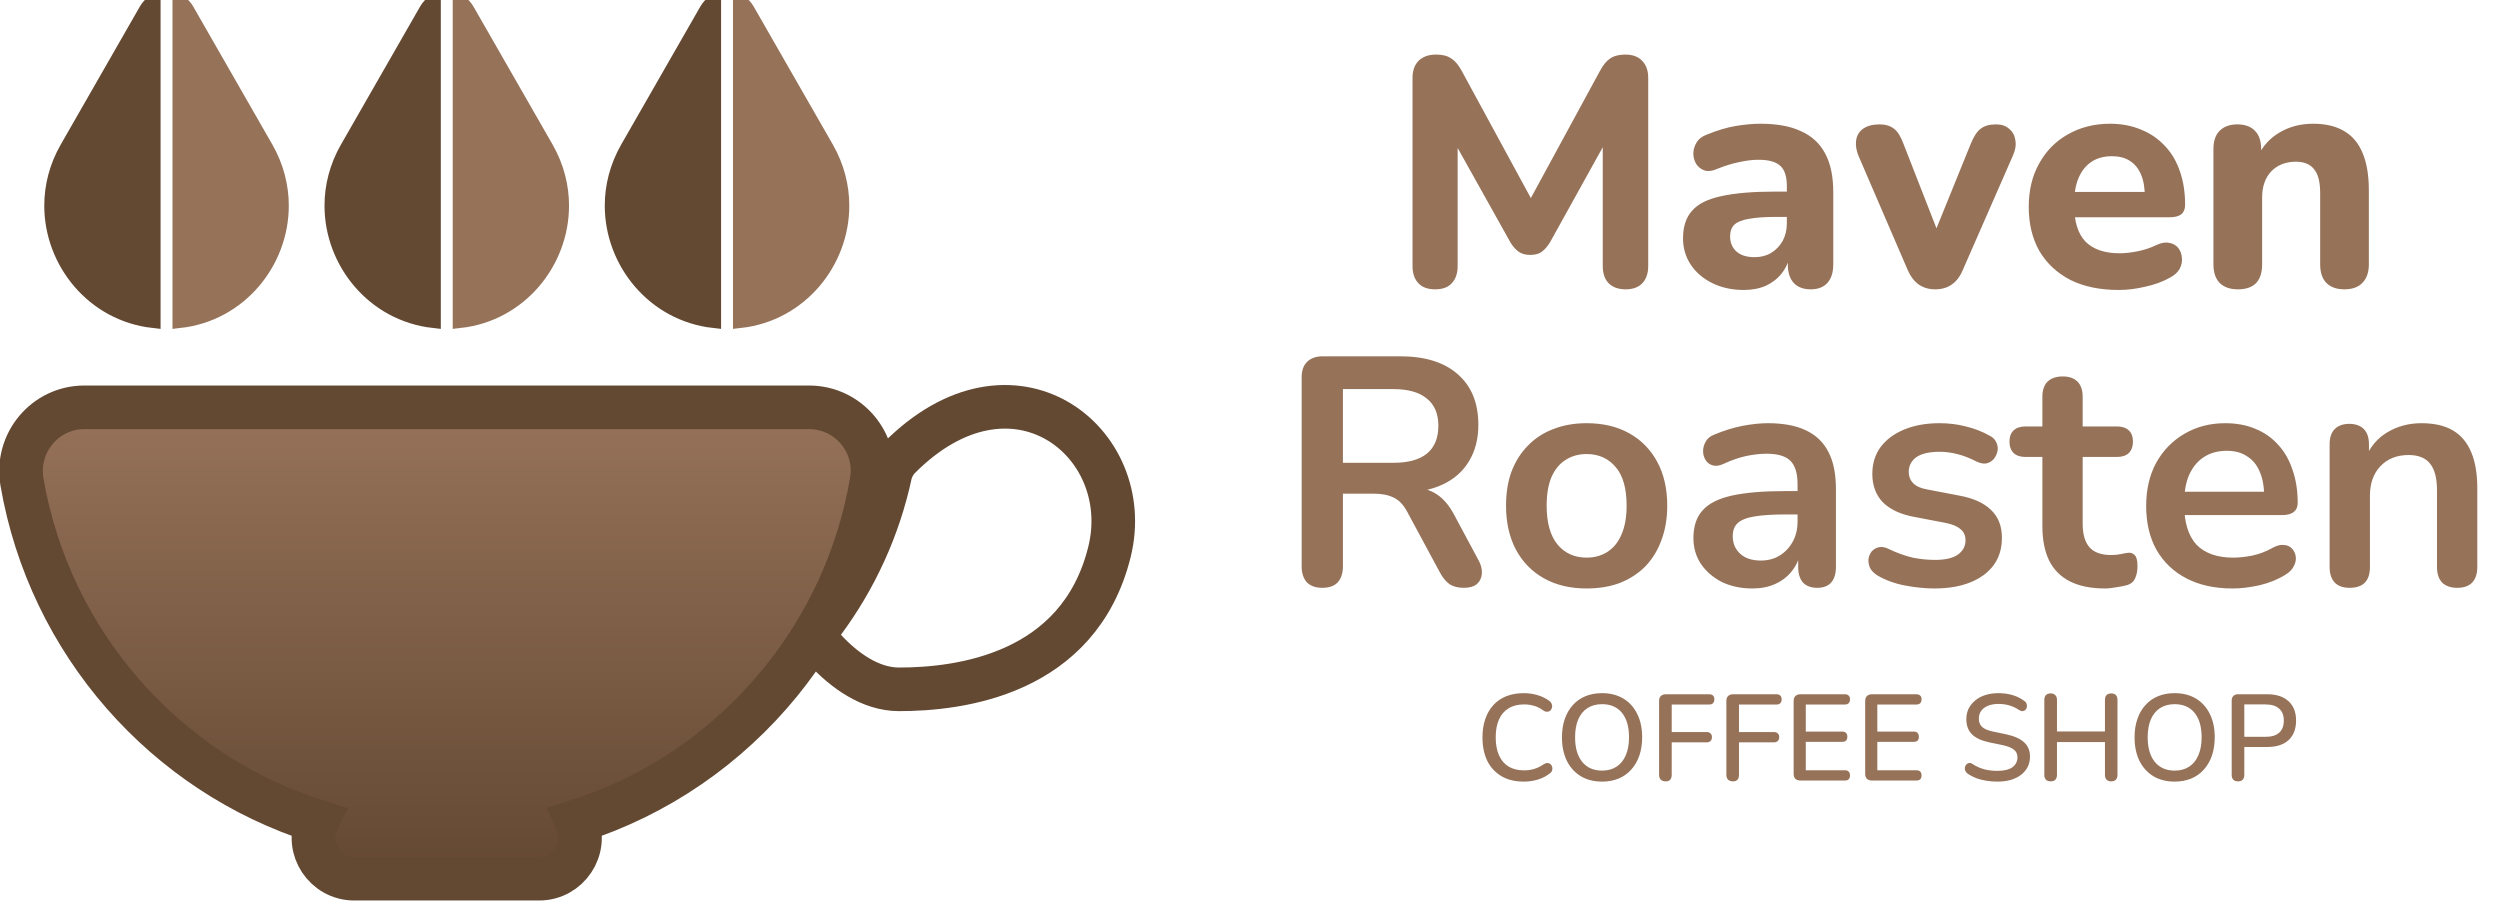 <svg width="172" height="62" viewBox="0 0 172 62" fill="none" xmlns="http://www.w3.org/2000/svg">
<g clip-path="url(#clip0_13_360)">
<path d="M55.671 28.024C58.354 28.024 60.423 30.45 59.966 33.112C59.963 33.129 59.961 33.146 59.958 33.162C59.071 38.325 56.864 43.032 53.705 46.921C50.092 51.368 45.23 54.746 39.659 56.514C39.664 56.526 39.669 56.538 39.675 56.55C40.472 58.394 39.095 60.454 37.098 60.454H24.37C22.373 60.454 20.997 58.394 21.794 56.55C21.799 56.538 21.804 56.526 21.81 56.514C11.367 53.203 3.418 44.227 1.512 33.165C1.05 30.481 3.095 28.024 5.799 28.024H55.671Z" fill="url(#paint0_linear_13_360)" stroke="#634832" stroke-width="3" stroke-miterlimit="10"/>
<path d="M76.33 37.978C74.233 46.43 65.998 47.426 61.853 47.426C59.882 47.426 58.088 46.13 56.749 44.685C56.264 44.162 56.219 43.361 56.645 42.788C58.852 39.81 60.454 36.348 61.26 32.588C61.333 32.244 61.603 31.763 61.853 31.517C69.686 23.612 78.207 30.416 76.33 37.978Z" stroke="#634832" stroke-width="3" stroke-miterlimit="10"/>
<path d="M10.548 0.164V22.069C6.417 21.607 3.546 18.029 3.546 14.153C3.546 12.828 3.881 11.469 4.617 10.186L10.056 0.699C10.186 0.473 10.354 0.296 10.548 0.164Z" fill="#634832" stroke="#634832" stroke-miterlimit="10"/>
<path d="M19.369 14.151C19.369 18.027 16.499 21.607 12.367 22.069V0.162C12.56 0.294 12.73 0.473 12.86 0.699L18.299 10.186C19.033 11.468 19.369 12.828 19.369 14.151Z" fill="#967259" stroke="#967259" stroke-miterlimit="10"/>
<path d="M29.828 0.164V22.069C25.698 21.607 22.826 18.029 22.826 14.153C22.826 12.828 23.161 11.469 23.897 10.186L29.337 0.699C29.466 0.473 29.634 0.296 29.828 0.164Z" fill="#634832" stroke="#634832" stroke-miterlimit="10"/>
<path d="M38.649 14.151C38.649 18.027 35.779 21.607 31.646 22.069V0.162C31.841 0.294 32.01 0.473 32.14 0.699L37.579 10.186C38.313 11.468 38.649 12.828 38.649 14.151Z" fill="#967259" stroke="#967259" stroke-miterlimit="10"/>
<path d="M49.11 0.162V22.069C44.978 21.607 42.108 18.027 42.108 14.151C42.108 12.828 42.444 11.468 43.177 10.186L48.617 0.699C48.746 0.473 48.916 0.294 49.11 0.162Z" fill="#634832" stroke="#634832" stroke-miterlimit="10"/>
<path d="M57.931 14.152C57.931 18.029 55.059 21.607 50.929 22.069V0.164C51.123 0.296 51.291 0.473 51.42 0.699L56.86 10.186C57.595 11.468 57.931 12.828 57.931 14.152Z" fill="#967259" stroke="#967259" stroke-miterlimit="10"/>
<path d="M98.734 19.906C98.231 19.906 97.846 19.764 97.58 19.481C97.314 19.198 97.181 18.804 97.181 18.297V5.363C97.181 4.856 97.321 4.462 97.602 4.179C97.898 3.896 98.297 3.754 98.8 3.754C99.244 3.754 99.591 3.844 99.843 4.022C100.109 4.186 100.353 4.477 100.575 4.894L105.699 14.321H104.945L110.069 4.894C110.291 4.477 110.528 4.186 110.779 4.022C111.045 3.844 111.393 3.754 111.822 3.754C112.325 3.754 112.709 3.896 112.975 4.179C113.256 4.462 113.397 4.856 113.397 5.363V18.297C113.397 18.804 113.264 19.198 112.997 19.481C112.731 19.764 112.347 19.906 111.844 19.906C111.341 19.906 110.949 19.764 110.668 19.481C110.402 19.198 110.269 18.804 110.269 18.297V9.25H110.757L106.631 16.689C106.453 16.972 106.261 17.188 106.054 17.337C105.862 17.471 105.603 17.538 105.278 17.538C104.952 17.538 104.686 17.463 104.479 17.314C104.272 17.165 104.087 16.957 103.924 16.689L99.754 9.228H100.286V18.297C100.286 18.804 100.153 19.198 99.887 19.481C99.636 19.764 99.251 19.906 98.734 19.906ZM119.962 19.95C119.164 19.95 118.447 19.794 117.811 19.481C117.175 19.169 116.679 18.744 116.324 18.208C115.969 17.672 115.792 17.069 115.792 16.398C115.792 15.594 115.999 14.961 116.413 14.5C116.827 14.023 117.5 13.688 118.432 13.494C119.363 13.286 120.598 13.182 122.136 13.182H123.312V14.924H122.159C121.404 14.924 120.791 14.969 120.317 15.058C119.859 15.133 119.526 15.267 119.319 15.46C119.127 15.654 119.031 15.922 119.031 16.264C119.031 16.681 119.171 17.024 119.452 17.292C119.748 17.56 120.169 17.694 120.717 17.694C121.146 17.694 121.523 17.597 121.848 17.404C122.188 17.195 122.454 16.92 122.647 16.577C122.839 16.22 122.935 15.818 122.935 15.371V12.802C122.935 12.147 122.787 11.685 122.491 11.417C122.196 11.134 121.693 10.992 120.983 10.992C120.584 10.992 120.147 11.044 119.674 11.149C119.216 11.238 118.705 11.395 118.143 11.618C117.818 11.767 117.53 11.804 117.278 11.73C117.027 11.64 116.835 11.491 116.702 11.283C116.568 11.059 116.502 10.821 116.502 10.568C116.502 10.3 116.576 10.047 116.724 9.808C116.872 9.555 117.116 9.369 117.456 9.25C118.151 8.967 118.802 8.773 119.408 8.669C120.029 8.565 120.598 8.513 121.116 8.513C122.255 8.513 123.186 8.684 123.911 9.027C124.65 9.354 125.205 9.868 125.575 10.568C125.944 11.253 126.129 12.139 126.129 13.226V18.186C126.129 18.737 125.996 19.161 125.73 19.459C125.464 19.757 125.079 19.906 124.577 19.906C124.074 19.906 123.682 19.757 123.401 19.459C123.135 19.161 123.002 18.737 123.002 18.186V17.359L123.157 17.493C123.068 17.999 122.876 18.439 122.58 18.811C122.299 19.169 121.937 19.451 121.493 19.66C121.049 19.854 120.539 19.95 119.962 19.95ZM133.134 19.906C132.705 19.906 132.328 19.794 132.002 19.571C131.677 19.332 131.418 18.982 131.226 18.521L127.876 10.747C127.714 10.359 127.655 10.002 127.699 9.674C127.743 9.332 127.899 9.064 128.165 8.87C128.446 8.662 128.83 8.557 129.318 8.557C129.718 8.557 130.043 8.654 130.294 8.848C130.546 9.027 130.768 9.376 130.96 9.898L133.577 16.599H132.868L135.596 9.875C135.803 9.369 136.032 9.027 136.284 8.848C136.535 8.654 136.883 8.557 137.326 8.557C137.711 8.557 138.014 8.662 138.236 8.87C138.473 9.064 138.613 9.324 138.657 9.652C138.717 9.98 138.657 10.337 138.48 10.724L135.064 18.521C134.871 18.997 134.613 19.347 134.287 19.571C133.977 19.794 133.592 19.906 133.134 19.906ZM145.766 19.95C144.48 19.95 143.371 19.72 142.439 19.258C141.522 18.781 140.812 18.119 140.309 17.27C139.821 16.406 139.577 15.393 139.577 14.232C139.577 13.1 139.814 12.109 140.287 11.26C140.76 10.397 141.418 9.726 142.261 9.25C143.119 8.758 144.088 8.513 145.167 8.513C145.951 8.513 146.661 8.647 147.297 8.915C147.933 9.168 148.48 9.54 148.938 10.032C149.397 10.508 149.744 11.097 149.981 11.797C150.218 12.482 150.336 13.249 150.336 14.098C150.336 14.38 150.247 14.597 150.07 14.745C149.892 14.879 149.634 14.946 149.293 14.946H142.328V13.204H147.918L147.563 13.517C147.563 12.906 147.474 12.4 147.297 11.998C147.119 11.581 146.861 11.268 146.521 11.059C146.195 10.851 145.788 10.747 145.3 10.747C144.753 10.747 144.287 10.873 143.903 11.126C143.518 11.38 143.223 11.745 143.016 12.221C142.809 12.698 142.705 13.271 142.705 13.941V14.12C142.705 15.252 142.964 16.086 143.481 16.622C144.014 17.158 144.798 17.426 145.833 17.426C146.188 17.426 146.594 17.381 147.053 17.292C147.511 17.203 147.94 17.061 148.34 16.868C148.68 16.704 148.983 16.652 149.249 16.711C149.515 16.756 149.722 16.875 149.87 17.069C150.018 17.262 150.099 17.486 150.114 17.739C150.144 17.992 150.092 18.245 149.959 18.498C149.826 18.737 149.604 18.938 149.293 19.102C148.791 19.384 148.221 19.593 147.585 19.727C146.964 19.876 146.358 19.95 145.766 19.95ZM153.97 19.906C153.423 19.906 153.002 19.757 152.706 19.459C152.425 19.161 152.284 18.737 152.284 18.186V10.255C152.284 9.704 152.425 9.287 152.706 9.004C153.002 8.706 153.408 8.557 153.926 8.557C154.458 8.557 154.865 8.706 155.146 9.004C155.427 9.287 155.567 9.704 155.567 10.255V11.528L155.323 10.791C155.664 10.062 156.166 9.503 156.832 9.116C157.512 8.714 158.281 8.513 159.139 8.513C160.011 8.513 160.729 8.684 161.291 9.027C161.852 9.354 162.275 9.861 162.554 10.546C162.836 11.216 162.977 12.072 162.977 13.115V18.186C162.977 18.737 162.829 19.161 162.534 19.459C162.252 19.757 161.838 19.906 161.291 19.906C160.759 19.906 160.344 19.757 160.048 19.459C159.767 19.161 159.627 18.737 159.627 18.186V13.271C159.627 12.511 159.486 11.968 159.205 11.64C158.939 11.298 158.525 11.126 157.963 11.126C157.253 11.126 156.684 11.35 156.255 11.797C155.841 12.243 155.634 12.839 155.634 13.584V18.186C155.634 19.332 155.079 19.906 153.97 19.906Z" fill="#967259"/>
<path d="M90.973 40.442C90.515 40.442 90.16 40.316 89.909 40.062C89.672 39.794 89.554 39.429 89.554 38.968V25.966C89.554 25.49 89.679 25.132 89.931 24.894C90.182 24.641 90.537 24.514 90.996 24.514H96.342C98.057 24.514 99.381 24.931 100.312 25.765C101.244 26.584 101.71 27.738 101.71 29.228C101.71 30.196 101.496 31.03 101.067 31.73C100.653 32.43 100.046 32.966 99.248 33.338C98.449 33.711 97.48 33.897 96.342 33.897L96.541 33.562H97.273C97.88 33.562 98.405 33.711 98.848 34.008C99.307 34.306 99.706 34.775 100.046 35.416L101.71 38.521C101.888 38.834 101.969 39.139 101.954 39.437C101.939 39.735 101.828 39.98 101.621 40.174C101.414 40.353 101.111 40.442 100.712 40.442C100.312 40.442 99.987 40.36 99.736 40.196C99.484 40.018 99.263 39.75 99.07 39.392L96.83 35.237C96.564 34.731 96.246 34.396 95.876 34.232C95.521 34.053 95.062 33.964 94.501 33.964H92.393V38.968C92.393 39.429 92.275 39.794 92.038 40.062C91.802 40.316 91.447 40.442 90.973 40.442ZM92.393 31.841H95.854C96.874 31.841 97.643 31.633 98.161 31.216C98.693 30.784 98.959 30.144 98.959 29.295C98.959 28.461 98.693 27.835 98.161 27.418C97.643 26.986 96.874 26.77 95.854 26.77H92.393V31.841ZM109.16 40.487C108.036 40.487 107.06 40.256 106.232 39.794C105.404 39.333 104.761 38.677 104.302 37.828C103.844 36.965 103.615 35.952 103.615 34.79C103.615 33.912 103.74 33.13 103.992 32.445C104.258 31.745 104.635 31.149 105.123 30.657C105.611 30.151 106.195 29.771 106.875 29.518C107.556 29.25 108.317 29.116 109.16 29.116C110.284 29.116 111.26 29.347 112.089 29.809C112.917 30.27 113.56 30.925 114.018 31.774C114.477 32.623 114.706 33.629 114.706 34.79C114.706 35.669 114.573 36.458 114.307 37.158C114.055 37.858 113.686 38.461 113.198 38.968C112.71 39.459 112.126 39.839 111.445 40.107C110.765 40.36 110.003 40.487 109.16 40.487ZM109.16 38.365C109.708 38.365 110.188 38.23 110.602 37.962C111.016 37.694 111.334 37.3 111.556 36.779C111.793 36.242 111.911 35.58 111.911 34.79C111.911 33.599 111.66 32.713 111.157 32.132C110.654 31.536 109.989 31.238 109.16 31.238C108.613 31.238 108.133 31.372 107.718 31.64C107.304 31.894 106.979 32.288 106.742 32.824C106.521 33.346 106.41 34.001 106.41 34.79C106.41 35.967 106.661 36.86 107.164 37.471C107.667 38.067 108.332 38.365 109.16 38.365ZM120.566 40.487C119.782 40.487 119.08 40.338 118.459 40.04C117.852 39.727 117.372 39.31 117.017 38.789C116.677 38.268 116.507 37.679 116.507 37.024C116.507 36.22 116.714 35.587 117.128 35.125C117.542 34.649 118.215 34.306 119.146 34.098C120.078 33.889 121.328 33.785 122.895 33.785H124.005V35.393H122.918C122.001 35.393 121.269 35.438 120.721 35.528C120.174 35.617 119.782 35.773 119.546 35.997C119.324 36.205 119.213 36.503 119.213 36.89C119.213 37.382 119.383 37.784 119.723 38.096C120.063 38.409 120.537 38.566 121.143 38.566C121.631 38.566 122.06 38.454 122.43 38.23C122.814 37.992 123.117 37.672 123.339 37.27C123.561 36.868 123.672 36.406 123.672 35.885V33.316C123.672 32.571 123.509 32.035 123.184 31.707C122.858 31.38 122.311 31.216 121.542 31.216C121.113 31.216 120.648 31.268 120.145 31.372C119.657 31.477 119.139 31.655 118.592 31.909C118.311 32.042 118.06 32.08 117.838 32.02C117.631 31.961 117.468 31.841 117.35 31.663C117.231 31.469 117.172 31.261 117.172 31.037C117.172 30.814 117.231 30.598 117.35 30.389C117.468 30.166 117.668 30.002 117.949 29.898C118.629 29.615 119.28 29.414 119.901 29.295C120.537 29.176 121.113 29.116 121.631 29.116C122.696 29.116 123.568 29.28 124.249 29.608C124.944 29.935 125.461 30.434 125.801 31.104C126.142 31.759 126.312 32.608 126.312 33.651V39.012C126.312 39.474 126.201 39.831 125.979 40.085C125.757 40.323 125.439 40.442 125.025 40.442C124.611 40.442 124.286 40.323 124.049 40.085C123.827 39.831 123.716 39.474 123.716 39.012V37.94H123.894C123.79 38.461 123.583 38.916 123.273 39.303C122.977 39.675 122.6 39.966 122.141 40.174C121.683 40.383 121.158 40.487 120.566 40.487ZM133.097 40.487C132.461 40.487 131.788 40.42 131.078 40.286C130.368 40.152 129.733 39.921 129.171 39.593C128.934 39.444 128.764 39.273 128.66 39.079C128.572 38.871 128.535 38.67 128.549 38.476C128.579 38.268 128.653 38.089 128.771 37.94C128.904 37.791 129.067 37.694 129.259 37.65C129.466 37.605 129.688 37.642 129.925 37.761C130.516 38.044 131.071 38.245 131.589 38.365C132.106 38.469 132.616 38.521 133.119 38.521C133.829 38.521 134.354 38.402 134.694 38.163C135.049 37.91 135.227 37.583 135.227 37.181C135.227 36.838 135.108 36.577 134.872 36.399C134.65 36.205 134.31 36.064 133.851 35.974L131.633 35.55C130.716 35.371 130.014 35.036 129.525 34.544C129.052 34.038 128.816 33.39 128.816 32.601C128.816 31.886 129.008 31.268 129.392 30.747C129.792 30.226 130.339 29.823 131.034 29.541C131.729 29.258 132.528 29.116 133.43 29.116C134.08 29.116 134.687 29.191 135.249 29.339C135.826 29.474 136.38 29.689 136.912 29.987C137.134 30.106 137.282 30.263 137.356 30.456C137.445 30.65 137.467 30.851 137.423 31.06C137.378 31.253 137.29 31.432 137.157 31.596C137.023 31.745 136.853 31.841 136.646 31.886C136.454 31.916 136.232 31.871 135.981 31.752C135.522 31.514 135.079 31.343 134.65 31.238C134.236 31.134 133.836 31.082 133.452 31.082C132.727 31.082 132.187 31.209 131.833 31.462C131.492 31.715 131.322 32.05 131.322 32.467C131.322 32.78 131.426 33.04 131.633 33.249C131.84 33.457 132.158 33.599 132.587 33.673L134.805 34.098C135.766 34.276 136.491 34.604 136.979 35.081C137.482 35.557 137.733 36.198 137.733 37.002C137.733 38.089 137.312 38.945 136.469 39.571C135.626 40.181 134.502 40.487 133.097 40.487ZM144.819 40.487C143.857 40.487 143.051 40.323 142.401 39.995C141.765 39.668 141.291 39.191 140.981 38.566C140.67 37.925 140.515 37.136 140.515 36.198V31.439H139.361C139.007 31.439 138.733 31.35 138.541 31.171C138.348 30.978 138.252 30.717 138.252 30.389C138.252 30.047 138.348 29.786 138.541 29.608C138.733 29.429 139.007 29.339 139.361 29.339H140.515V27.307C140.515 26.845 140.633 26.495 140.87 26.257C141.121 26.018 141.469 25.899 141.913 25.899C142.356 25.899 142.696 26.018 142.933 26.257C143.17 26.495 143.288 26.845 143.288 27.307V29.339H145.639C145.994 29.339 146.268 29.429 146.46 29.608C146.652 29.786 146.748 30.047 146.748 30.389C146.748 30.717 146.652 30.978 146.46 31.171C146.268 31.35 145.994 31.439 145.639 31.439H143.288V36.041C143.288 36.756 143.443 37.292 143.754 37.65C144.064 38.007 144.567 38.186 145.262 38.186C145.514 38.186 145.735 38.163 145.928 38.119C146.12 38.074 146.29 38.044 146.438 38.029C146.615 38.015 146.763 38.074 146.882 38.208C147 38.327 147.059 38.581 147.059 38.968C147.059 39.266 147.007 39.534 146.904 39.772C146.815 39.995 146.645 40.152 146.394 40.241C146.201 40.301 145.95 40.353 145.639 40.398C145.329 40.457 145.055 40.487 144.819 40.487ZM153.601 40.487C152.374 40.487 151.316 40.256 150.429 39.794C149.541 39.333 148.854 38.677 148.366 37.828C147.893 36.98 147.656 35.974 147.656 34.813C147.656 33.681 147.885 32.69 148.344 31.841C148.817 30.993 149.46 30.33 150.274 29.853C151.102 29.362 152.041 29.116 153.091 29.116C153.86 29.116 154.547 29.243 155.154 29.496C155.775 29.749 156.3 30.114 156.729 30.59C157.172 31.067 157.505 31.648 157.727 32.333C157.964 33.003 158.082 33.763 158.082 34.611C158.082 34.88 157.986 35.088 157.794 35.237C157.616 35.371 157.357 35.438 157.017 35.438H149.896V33.83H156.13L155.775 34.165C155.775 33.48 155.671 32.906 155.464 32.445C155.272 31.983 154.984 31.633 154.599 31.395C154.23 31.142 153.764 31.015 153.202 31.015C152.581 31.015 152.048 31.164 151.604 31.462C151.176 31.745 150.843 32.154 150.606 32.69C150.384 33.212 150.274 33.837 150.274 34.567V34.723C150.274 35.944 150.554 36.86 151.116 37.471C151.693 38.067 152.536 38.365 153.645 38.365C154.03 38.365 154.459 38.32 154.932 38.23C155.42 38.126 155.878 37.955 156.307 37.717C156.618 37.538 156.891 37.464 157.128 37.493C157.365 37.508 157.55 37.59 157.683 37.739C157.831 37.888 157.919 38.074 157.949 38.298C157.978 38.506 157.934 38.722 157.816 38.945C157.712 39.169 157.527 39.362 157.261 39.526C156.744 39.854 156.145 40.1 155.464 40.263C154.799 40.412 154.178 40.487 153.601 40.487ZM161.653 40.442C161.209 40.442 160.87 40.323 160.633 40.085C160.396 39.831 160.278 39.474 160.278 39.012V30.568C160.278 30.106 160.396 29.756 160.633 29.518C160.87 29.28 161.203 29.161 161.632 29.161C162.059 29.161 162.392 29.28 162.63 29.518C162.866 29.756 162.984 30.106 162.984 30.568V32.087L162.741 31.529C163.066 30.739 163.569 30.144 164.249 29.742C164.943 29.325 165.728 29.116 166.6 29.116C167.473 29.116 168.19 29.28 168.751 29.608C169.314 29.935 169.735 30.434 170.016 31.104C170.298 31.759 170.438 32.594 170.438 33.606V39.012C170.438 39.474 170.32 39.831 170.082 40.085C169.846 40.323 169.507 40.442 169.063 40.442C168.619 40.442 168.271 40.323 168.02 40.085C167.784 39.831 167.665 39.474 167.665 39.012V33.74C167.665 32.891 167.502 32.273 167.178 31.886C166.866 31.499 166.379 31.305 165.713 31.305C164.9 31.305 164.249 31.566 163.76 32.087C163.287 32.594 163.051 33.271 163.051 34.12V39.012C163.051 39.966 162.585 40.442 161.653 40.442Z" fill="#967259"/>
<path d="M104.836 53.775C104.24 53.775 103.73 53.652 103.306 53.405C102.883 53.158 102.557 52.807 102.328 52.353C102.105 51.892 101.994 51.351 101.994 50.728C101.994 50.262 102.058 49.844 102.186 49.474C102.314 49.098 102.498 48.778 102.738 48.514C102.983 48.245 103.281 48.04 103.632 47.9C103.989 47.759 104.39 47.689 104.836 47.689C105.165 47.689 105.48 47.734 105.78 47.824C106.087 47.914 106.352 48.043 106.575 48.211C106.669 48.273 106.731 48.349 106.758 48.438C106.792 48.523 106.798 48.604 106.775 48.682C106.758 48.761 106.722 48.828 106.667 48.885C106.611 48.935 106.538 48.963 106.449 48.969C106.366 48.974 106.274 48.943 106.173 48.876C105.989 48.736 105.786 48.632 105.563 48.565C105.34 48.497 105.106 48.464 104.861 48.464C104.437 48.464 104.081 48.553 103.791 48.733C103.501 48.907 103.281 49.162 103.131 49.499C102.98 49.836 102.905 50.245 102.905 50.728C102.905 51.211 102.98 51.623 103.131 51.965C103.281 52.302 103.501 52.56 103.791 52.74C104.081 52.914 104.437 53.001 104.861 53.001C105.106 53.001 105.34 52.967 105.563 52.9C105.792 52.827 106.006 52.72 106.207 52.58C106.307 52.518 106.396 52.49 106.474 52.496C106.558 52.501 106.627 52.529 106.683 52.58C106.739 52.63 106.775 52.695 106.792 52.773C106.814 52.846 106.811 52.925 106.784 53.009C106.761 53.088 106.708 53.155 106.625 53.211C106.396 53.396 106.126 53.537 105.814 53.632C105.502 53.728 105.176 53.775 104.836 53.775ZM110.222 53.775C109.664 53.775 109.177 53.652 108.759 53.405C108.346 53.152 108.026 52.799 107.798 52.344C107.575 51.884 107.463 51.345 107.463 50.728C107.463 50.262 107.527 49.844 107.655 49.474C107.784 49.098 107.967 48.778 108.207 48.514C108.447 48.245 108.736 48.04 109.076 47.9C109.416 47.759 109.798 47.689 110.222 47.689C110.784 47.689 111.272 47.813 111.684 48.06C112.097 48.307 112.414 48.657 112.637 49.112C112.866 49.566 112.98 50.102 112.98 50.72C112.98 51.185 112.916 51.606 112.788 51.982C112.66 52.358 112.473 52.681 112.228 52.95C111.988 53.22 111.698 53.425 111.358 53.565C111.018 53.705 110.64 53.775 110.222 53.775ZM110.222 53.018C110.612 53.018 110.943 52.928 111.216 52.748C111.495 52.569 111.707 52.308 111.852 51.965C112.002 51.623 112.077 51.211 112.077 50.728C112.077 50.004 111.916 49.443 111.592 49.044C111.269 48.646 110.812 48.447 110.222 48.447C109.831 48.447 109.497 48.537 109.219 48.716C108.945 48.89 108.734 49.148 108.583 49.491C108.438 49.833 108.366 50.245 108.366 50.728C108.366 51.446 108.527 52.008 108.851 52.411C109.179 52.816 109.636 53.018 110.222 53.018ZM114.605 53.758C114.46 53.758 114.346 53.719 114.262 53.641C114.184 53.562 114.145 53.447 114.145 53.295V48.236C114.145 48.085 114.184 47.97 114.262 47.891C114.346 47.807 114.463 47.765 114.613 47.765H117.589C117.711 47.765 117.801 47.796 117.856 47.858C117.918 47.914 117.948 47.998 117.948 48.11C117.948 48.228 117.918 48.318 117.856 48.379C117.801 48.441 117.711 48.472 117.589 48.472H115.014V50.366H117.422C117.533 50.366 117.62 50.397 117.681 50.459C117.748 50.515 117.781 50.599 117.781 50.711C117.781 50.829 117.748 50.919 117.681 50.98C117.62 51.042 117.533 51.073 117.422 51.073H115.014V53.295C115.014 53.604 114.878 53.758 114.605 53.758ZM119.233 53.758C119.088 53.758 118.974 53.719 118.891 53.641C118.812 53.562 118.774 53.447 118.774 53.295V48.236C118.774 48.085 118.812 47.97 118.891 47.891C118.974 47.807 119.091 47.765 119.242 47.765H122.217C122.34 47.765 122.429 47.796 122.485 47.858C122.546 47.914 122.577 47.998 122.577 48.11C122.577 48.228 122.546 48.318 122.485 48.379C122.429 48.441 122.34 48.472 122.217 48.472H119.643V50.366H122.05C122.162 50.366 122.248 50.397 122.309 50.459C122.376 50.515 122.41 50.599 122.41 50.711C122.41 50.829 122.376 50.919 122.309 50.98C122.248 51.042 122.162 51.073 122.05 51.073H119.643V53.295C119.643 53.604 119.506 53.758 119.233 53.758ZM123.87 53.7C123.72 53.7 123.603 53.66 123.519 53.582C123.441 53.497 123.402 53.38 123.402 53.228V48.236C123.402 48.085 123.441 47.97 123.519 47.891C123.603 47.807 123.72 47.765 123.87 47.765H126.921C127.038 47.765 127.127 47.796 127.189 47.858C127.25 47.914 127.28 47.998 127.28 48.11C127.28 48.228 127.25 48.318 127.189 48.379C127.127 48.441 127.038 48.472 126.921 48.472H124.238V50.332H126.737C126.86 50.332 126.949 50.363 127.005 50.425C127.066 50.487 127.097 50.574 127.097 50.686C127.097 50.804 127.066 50.894 127.005 50.955C126.949 51.011 126.86 51.039 126.737 51.039H124.238V52.992H126.921C127.038 52.992 127.127 53.023 127.189 53.085C127.25 53.147 127.28 53.234 127.28 53.346C127.28 53.464 127.25 53.554 127.189 53.615C127.127 53.672 127.038 53.7 126.921 53.7H123.87ZM128.792 53.7C128.642 53.7 128.525 53.66 128.441 53.582C128.363 53.497 128.324 53.38 128.324 53.228V48.236C128.324 48.085 128.363 47.97 128.441 47.891C128.525 47.807 128.642 47.765 128.792 47.765H131.843C131.96 47.765 132.05 47.796 132.111 47.858C132.172 47.914 132.203 47.998 132.203 48.11C132.203 48.228 132.172 48.318 132.111 48.379C132.05 48.441 131.96 48.472 131.843 48.472H129.16V50.332H131.659C131.782 50.332 131.871 50.363 131.927 50.425C131.988 50.487 132.019 50.574 132.019 50.686C132.019 50.804 131.988 50.894 131.927 50.955C131.871 51.011 131.782 51.039 131.659 51.039H129.16V52.992H131.843C131.96 52.992 132.05 53.023 132.111 53.085C132.172 53.147 132.203 53.234 132.203 53.346C132.203 53.464 132.172 53.554 132.111 53.615C132.05 53.672 131.96 53.7 131.843 53.7H128.792ZM137.415 53.775C137.158 53.775 136.908 53.756 136.663 53.716C136.417 53.677 136.186 53.618 135.969 53.539C135.751 53.455 135.556 53.354 135.384 53.236C135.3 53.175 135.241 53.105 135.208 53.026C135.18 52.947 135.172 52.872 135.183 52.799C135.2 52.72 135.233 52.653 135.283 52.597C135.333 52.541 135.395 52.507 135.467 52.496C135.54 52.479 135.62 52.501 135.71 52.563C135.96 52.726 136.225 52.846 136.504 52.925C136.782 52.998 137.086 53.035 137.415 53.035C137.889 53.035 138.237 52.95 138.46 52.782C138.688 52.608 138.802 52.383 138.802 52.108C138.802 51.884 138.722 51.707 138.56 51.578C138.398 51.444 138.128 51.337 137.749 51.258L136.855 51.073C136.325 50.961 135.93 50.776 135.668 50.517C135.411 50.26 135.283 49.911 135.283 49.474C135.283 49.21 135.336 48.969 135.442 48.75C135.554 48.531 135.707 48.343 135.902 48.186C136.097 48.023 136.331 47.9 136.604 47.815C136.877 47.731 137.175 47.689 137.498 47.689C137.844 47.689 138.167 47.734 138.468 47.824C138.775 47.914 139.048 48.051 139.287 48.236C139.36 48.287 139.407 48.351 139.429 48.43C139.457 48.503 139.463 48.576 139.446 48.649C139.435 48.722 139.404 48.783 139.354 48.834C139.304 48.885 139.24 48.915 139.162 48.927C139.084 48.932 138.997 48.904 138.903 48.842C138.685 48.697 138.462 48.593 138.234 48.531C138.011 48.464 137.763 48.43 137.49 48.43C137.217 48.43 136.977 48.472 136.771 48.556C136.571 48.64 136.414 48.758 136.303 48.91C136.197 49.061 136.144 49.241 136.144 49.449C136.144 49.684 136.219 49.872 136.37 50.013C136.52 50.153 136.771 50.26 137.122 50.332L138.008 50.517C138.566 50.635 138.981 50.818 139.254 51.065C139.527 51.312 139.663 51.64 139.663 52.05C139.663 52.313 139.61 52.552 139.505 52.765C139.399 52.973 139.248 53.152 139.053 53.304C138.858 53.455 138.621 53.573 138.343 53.657C138.07 53.736 137.76 53.775 137.415 53.775ZM141.085 53.758C140.946 53.758 140.837 53.719 140.759 53.641C140.686 53.562 140.65 53.453 140.65 53.312V48.152C140.65 48.006 140.686 47.897 140.759 47.824C140.837 47.745 140.946 47.706 141.085 47.706C141.224 47.706 141.33 47.745 141.403 47.824C141.481 47.897 141.52 48.006 141.52 48.152V50.324H144.821V48.152C144.821 48.006 144.858 47.897 144.93 47.824C145.008 47.745 145.117 47.706 145.256 47.706C145.395 47.706 145.501 47.745 145.574 47.824C145.646 47.897 145.682 48.006 145.682 48.152V53.312C145.682 53.453 145.646 53.562 145.574 53.641C145.501 53.719 145.395 53.758 145.256 53.758C145.117 53.758 145.008 53.719 144.93 53.641C144.858 53.562 144.821 53.453 144.821 53.312V51.056H141.52V53.312C141.52 53.453 141.483 53.562 141.411 53.641C141.338 53.719 141.23 53.758 141.085 53.758ZM149.616 53.775C149.059 53.775 148.571 53.652 148.153 53.405C147.741 53.152 147.42 52.799 147.192 52.344C146.969 51.884 146.858 51.345 146.858 50.728C146.858 50.262 146.922 49.844 147.05 49.474C147.178 49.098 147.362 48.778 147.602 48.514C147.841 48.245 148.131 48.04 148.471 47.9C148.811 47.759 149.192 47.689 149.616 47.689C150.179 47.689 150.666 47.813 151.079 48.06C151.491 48.307 151.809 48.657 152.032 49.112C152.26 49.566 152.374 50.102 152.374 50.72C152.374 51.185 152.31 51.606 152.182 51.982C152.054 52.358 151.867 52.681 151.622 52.95C151.382 53.22 151.093 53.425 150.753 53.565C150.413 53.705 150.034 53.775 149.616 53.775ZM149.616 53.018C150.006 53.018 150.338 52.928 150.611 52.748C150.889 52.569 151.101 52.308 151.246 51.965C151.396 51.623 151.472 51.211 151.472 50.728C151.472 50.004 151.31 49.443 150.987 49.044C150.664 48.646 150.207 48.447 149.616 48.447C149.226 48.447 148.892 48.537 148.613 48.716C148.34 48.89 148.128 49.148 147.978 49.491C147.833 49.833 147.76 50.245 147.76 50.728C147.76 51.446 147.922 52.008 148.245 52.411C148.574 52.816 149.031 53.018 149.616 53.018ZM153.974 53.758C153.835 53.758 153.726 53.719 153.648 53.641C153.576 53.562 153.54 53.453 153.54 53.312V48.211C153.54 48.065 153.579 47.956 153.657 47.883C153.735 47.804 153.843 47.765 153.983 47.765H155.98C156.616 47.765 157.106 47.925 157.452 48.245C157.797 48.559 157.97 49.002 157.97 49.575C157.97 50.153 157.797 50.602 157.452 50.922C157.106 51.236 156.616 51.393 155.98 51.393H154.409V53.312C154.409 53.453 154.373 53.562 154.3 53.641C154.228 53.719 154.119 53.758 153.974 53.758ZM154.409 50.694H155.855C156.273 50.694 156.588 50.602 156.8 50.416C157.017 50.226 157.126 49.945 157.126 49.575C157.126 49.21 157.017 48.935 156.8 48.75C156.588 48.559 156.273 48.464 155.855 48.464H154.409V50.694Z" fill="#967259"/>
</g>
<defs>
<linearGradient id="paint0_linear_13_360" x1="30.738" y1="28.024" x2="30.738" y2="60.454" gradientUnits="userSpaceOnUse">
<stop stop-color="#967259"/>
<stop offset="1" stop-color="#634832"/>
</linearGradient>
<clipPath id="clip0_13_360">
<rect width="172" height="62" fill="white"/>
</clipPath>
</defs>
</svg>
